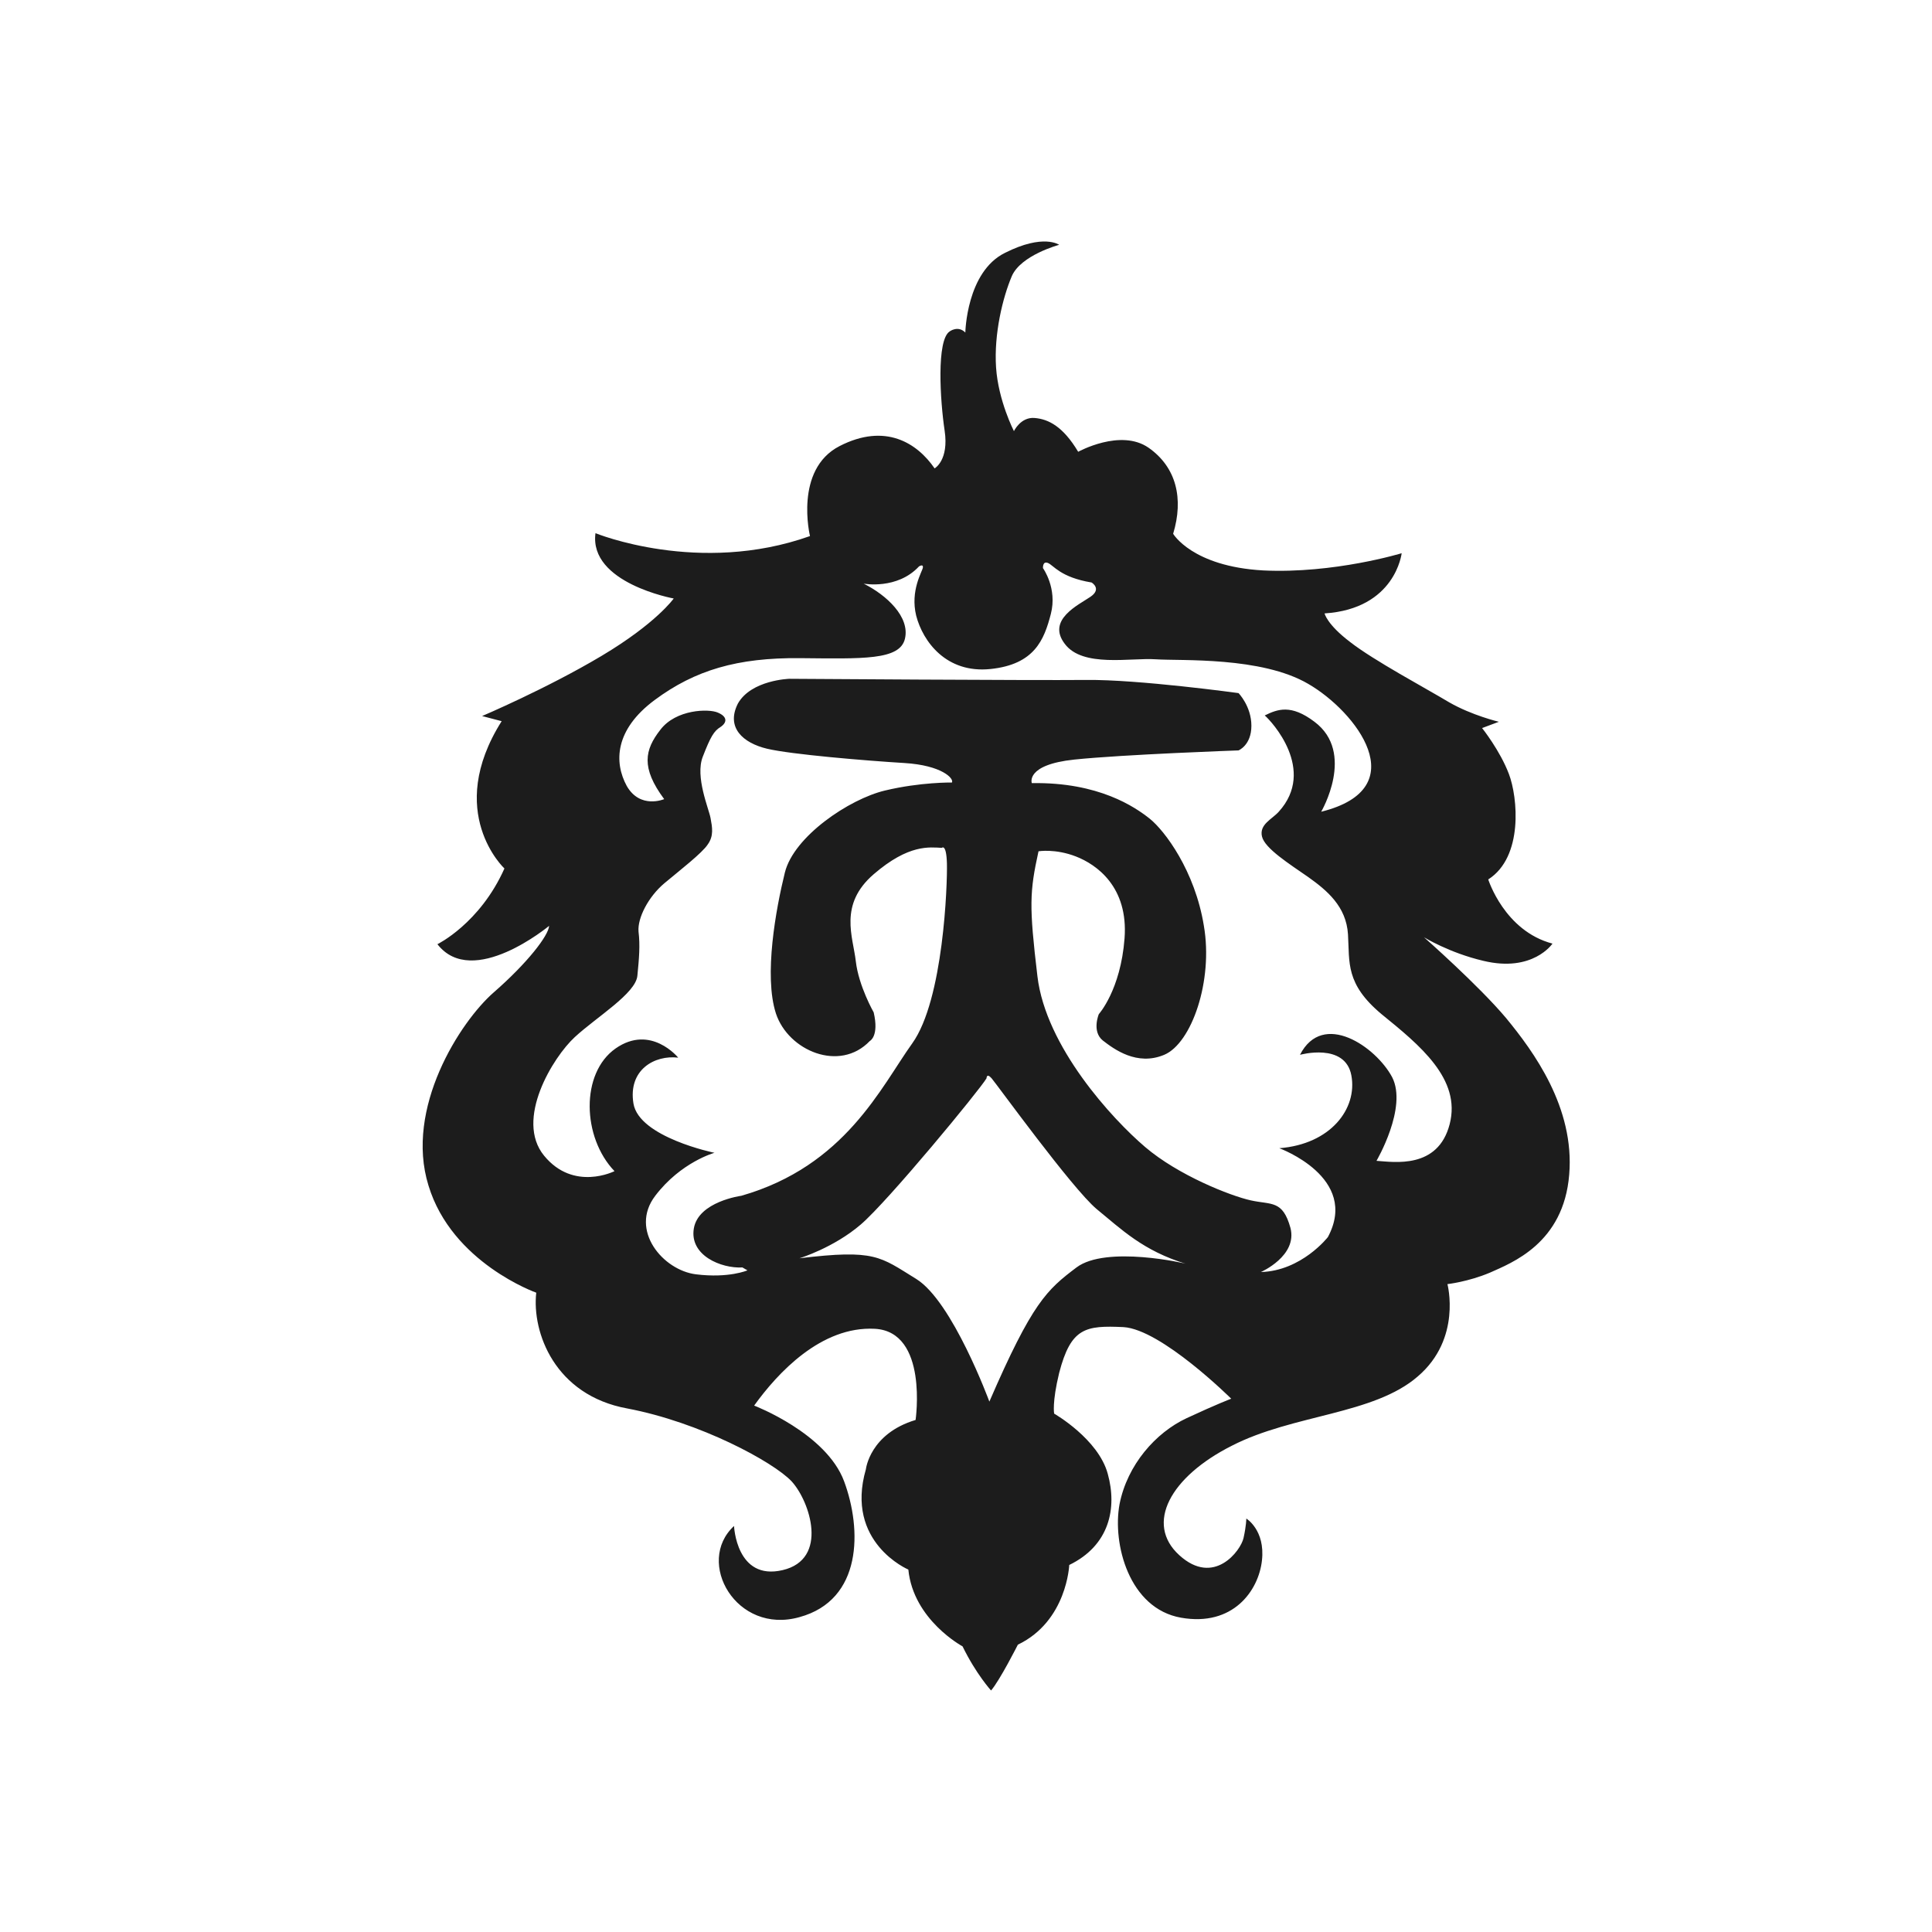 <svg width="32" height="32" viewBox="0 0 32 32" fill="none" xmlns="http://www.w3.org/2000/svg">
<path fill-rule="evenodd" clip-rule="evenodd" d="M24.946 16.863C24.492 16.322 23.586 15.524 23.586 15.524C23.586 15.524 24.002 15.781 24.567 15.914C25.39 16.113 25.714 15.629 25.714 15.629C24.918 15.42 24.65 14.566 24.65 14.566C25.233 14.195 25.14 13.208 24.992 12.819C24.844 12.429 24.548 12.059 24.548 12.059L24.826 11.955C24.826 11.955 24.381 11.85 24.002 11.632C23.623 11.404 22.753 10.939 22.364 10.635C21.976 10.341 21.939 10.16 21.939 10.16C23.114 10.084 23.216 9.163 23.216 9.163C23.216 9.163 22.096 9.505 20.921 9.448C19.746 9.382 19.431 8.841 19.431 8.841C19.607 8.261 19.486 7.739 19.024 7.416C18.561 7.094 17.858 7.483 17.858 7.483C17.608 7.065 17.368 6.942 17.136 6.923C16.905 6.904 16.794 7.141 16.794 7.141C16.794 7.141 16.535 6.638 16.498 6.087C16.461 5.527 16.609 4.929 16.757 4.578C16.905 4.226 17.543 4.055 17.543 4.055C17.543 4.055 17.284 3.866 16.646 4.188C16.007 4.502 15.989 5.508 15.989 5.508C15.868 5.385 15.73 5.489 15.73 5.489C15.508 5.632 15.572 6.638 15.646 7.132C15.72 7.625 15.48 7.758 15.48 7.758C15.193 7.34 14.666 6.999 13.907 7.388C13.148 7.777 13.416 8.879 13.416 8.879C11.575 9.534 9.863 8.831 9.863 8.831C9.752 9.657 11.159 9.913 11.159 9.913C11.159 9.913 10.872 10.322 9.965 10.863C9.058 11.404 7.985 11.86 7.985 11.86L8.309 11.945C7.356 13.455 8.355 14.385 8.355 14.385C7.948 15.297 7.245 15.639 7.245 15.639C7.828 16.389 9.095 15.335 9.095 15.335C9.086 15.496 8.734 15.952 8.179 16.436C7.624 16.92 6.699 18.354 7.097 19.636C7.485 20.917 8.882 21.411 8.882 21.411C8.808 22.066 9.188 23.11 10.391 23.329C11.594 23.557 12.806 24.212 13.111 24.535C13.416 24.867 13.731 25.826 12.963 26.006C12.195 26.187 12.158 25.275 12.158 25.275C11.51 25.873 12.195 27.079 13.241 26.785C14.286 26.5 14.277 25.332 13.981 24.535C13.685 23.737 12.491 23.281 12.491 23.281C12.88 22.74 13.601 21.962 14.49 22.009C15.378 22.057 15.165 23.519 15.165 23.519C14.406 23.747 14.342 24.335 14.342 24.335C13.99 25.55 15.045 25.997 15.045 25.997C15.128 26.832 15.943 27.269 15.943 27.269C16.165 27.725 16.415 28 16.415 28C16.562 27.829 16.859 27.241 16.859 27.241C17.673 26.851 17.71 25.921 17.71 25.921C18.376 25.598 18.506 24.981 18.348 24.411C18.191 23.832 17.46 23.414 17.46 23.414C17.46 23.414 17.423 23.234 17.543 22.74C17.738 21.99 17.978 21.952 18.608 21.981C19.237 22.019 20.393 23.167 20.393 23.167C20.393 23.167 20.162 23.253 19.653 23.49C19.144 23.728 18.672 24.259 18.543 24.914C18.422 25.57 18.7 26.642 19.561 26.794C20.421 26.946 20.847 26.348 20.902 25.845C20.958 25.342 20.643 25.152 20.643 25.152C20.643 25.152 20.643 25.266 20.597 25.474C20.551 25.683 20.107 26.282 19.533 25.759C18.959 25.237 19.385 24.459 20.403 23.946C21.42 23.424 22.753 23.433 23.484 22.797C24.215 22.171 23.974 21.269 23.974 21.269C23.974 21.269 24.317 21.231 24.678 21.079C25.038 20.917 25.899 20.595 25.991 19.455C26.084 18.344 25.399 17.414 24.946 16.863ZM17.83 20.993C17.34 21.363 17.099 21.572 16.387 23.215C16.387 23.215 15.776 21.553 15.175 21.183C14.573 20.813 14.499 20.689 13.241 20.841C13.241 20.841 13.805 20.67 14.258 20.281C14.712 19.892 16.229 18.05 16.34 17.86C16.34 17.86 16.34 17.765 16.424 17.86C16.507 17.955 17.756 19.683 18.163 20.025C18.57 20.357 18.931 20.718 19.653 20.936C19.653 20.927 18.321 20.623 17.83 20.993ZM24.011 18.62C23.817 19.37 23.086 19.246 22.799 19.227C22.799 19.227 23.317 18.344 23.058 17.841C22.79 17.338 21.911 16.73 21.532 17.471C21.532 17.471 22.281 17.262 22.383 17.813C22.485 18.363 22.04 18.952 21.189 19.018C21.189 19.018 22.522 19.503 21.994 20.49C21.994 20.49 21.559 21.05 20.884 21.069C20.884 21.069 21.494 20.803 21.374 20.338C21.245 19.873 21.06 19.958 20.717 19.882C20.375 19.806 19.514 19.465 18.968 18.999C18.422 18.534 17.321 17.338 17.183 16.17C17.044 15.002 17.053 14.774 17.201 14.1C17.201 14.1 17.479 14.053 17.821 14.186C18.163 14.319 18.691 14.689 18.626 15.543C18.561 16.398 18.2 16.797 18.2 16.797C18.2 16.797 18.08 17.082 18.265 17.233C18.45 17.376 18.83 17.661 19.283 17.471C19.736 17.281 20.097 16.246 19.94 15.335C19.792 14.423 19.292 13.759 19.042 13.559C18.802 13.369 18.2 12.952 17.09 12.971C17.09 12.971 16.979 12.667 17.793 12.581C18.608 12.496 20.514 12.429 20.514 12.429C20.514 12.429 20.727 12.344 20.727 12.021C20.727 11.698 20.514 11.48 20.514 11.48C20.514 11.48 18.857 11.252 17.988 11.262C17.118 11.271 13.074 11.243 13.074 11.243C13.074 11.243 12.445 11.262 12.223 11.651C12.019 12.05 12.306 12.306 12.704 12.401C13.102 12.496 14.351 12.6 14.98 12.638C15.6 12.676 15.804 12.895 15.767 12.961C15.767 12.961 15.249 12.952 14.656 13.094C14.064 13.236 13.148 13.854 13 14.452C12.852 15.05 12.648 16.161 12.852 16.787C13.056 17.404 13.907 17.765 14.406 17.243C14.406 17.243 14.564 17.167 14.471 16.768C14.471 16.768 14.222 16.332 14.175 15.923C14.129 15.515 13.888 14.983 14.471 14.48C15.054 13.977 15.397 14.034 15.6 14.043C15.6 14.043 15.674 13.967 15.684 14.3C15.693 14.642 15.628 16.559 15.11 17.281C14.592 18.003 13.999 19.313 12.278 19.806C12.278 19.806 11.566 19.901 11.492 20.348C11.418 20.794 11.945 21.012 12.297 20.993L12.38 21.041C12.38 21.041 12.075 21.174 11.529 21.107C10.983 21.041 10.418 20.376 10.853 19.806C11.279 19.246 11.834 19.094 11.834 19.094C11.834 19.094 10.585 18.838 10.492 18.278C10.4 17.718 10.844 17.471 11.233 17.518C11.233 17.518 10.779 16.958 10.196 17.366C9.613 17.775 9.641 18.838 10.178 19.398C10.178 19.398 9.502 19.74 9.012 19.142C8.522 18.544 9.16 17.509 9.521 17.177C9.882 16.844 10.53 16.455 10.557 16.161C10.585 15.876 10.604 15.658 10.576 15.43C10.557 15.202 10.742 14.851 11.001 14.632C11.261 14.414 11.631 14.129 11.723 13.986C11.825 13.844 11.797 13.702 11.769 13.55C11.742 13.398 11.51 12.866 11.64 12.534C11.769 12.202 11.825 12.107 11.936 12.04C12.047 11.964 12.047 11.869 11.89 11.803C11.742 11.736 11.196 11.746 10.937 12.088C10.678 12.42 10.613 12.714 11.001 13.236C11.001 13.236 10.604 13.407 10.381 13.018C10.169 12.629 10.178 12.088 10.844 11.594C11.51 11.1 12.213 10.891 13.25 10.901C14.286 10.91 14.906 10.939 14.989 10.578C15.073 10.217 14.684 9.856 14.305 9.667C14.305 9.667 14.86 9.771 15.221 9.382C15.221 9.382 15.295 9.334 15.286 9.401C15.276 9.467 15.073 9.781 15.175 10.198C15.286 10.626 15.674 11.157 16.405 11.081C17.136 11.005 17.294 10.597 17.405 10.17C17.516 9.743 17.275 9.41 17.275 9.41C17.275 9.41 17.266 9.287 17.358 9.325C17.451 9.363 17.562 9.562 18.08 9.648C18.08 9.648 18.256 9.752 18.061 9.885C17.867 10.018 17.331 10.265 17.636 10.664C17.932 11.062 18.728 10.891 19.144 10.92C19.561 10.948 20.893 10.872 21.67 11.328C22.457 11.784 23.447 13.056 21.883 13.445C21.883 13.445 22.457 12.467 21.772 11.955C21.383 11.66 21.161 11.746 20.948 11.85C21.06 11.945 21.809 12.752 21.18 13.445C21.069 13.569 20.856 13.654 20.902 13.854C20.948 14.053 21.356 14.309 21.67 14.528C21.976 14.746 22.299 15.012 22.327 15.477C22.355 15.942 22.281 16.294 22.882 16.797C23.512 17.309 24.206 17.87 24.011 18.62Z" fill="#1C1C1C"/>
</svg>
